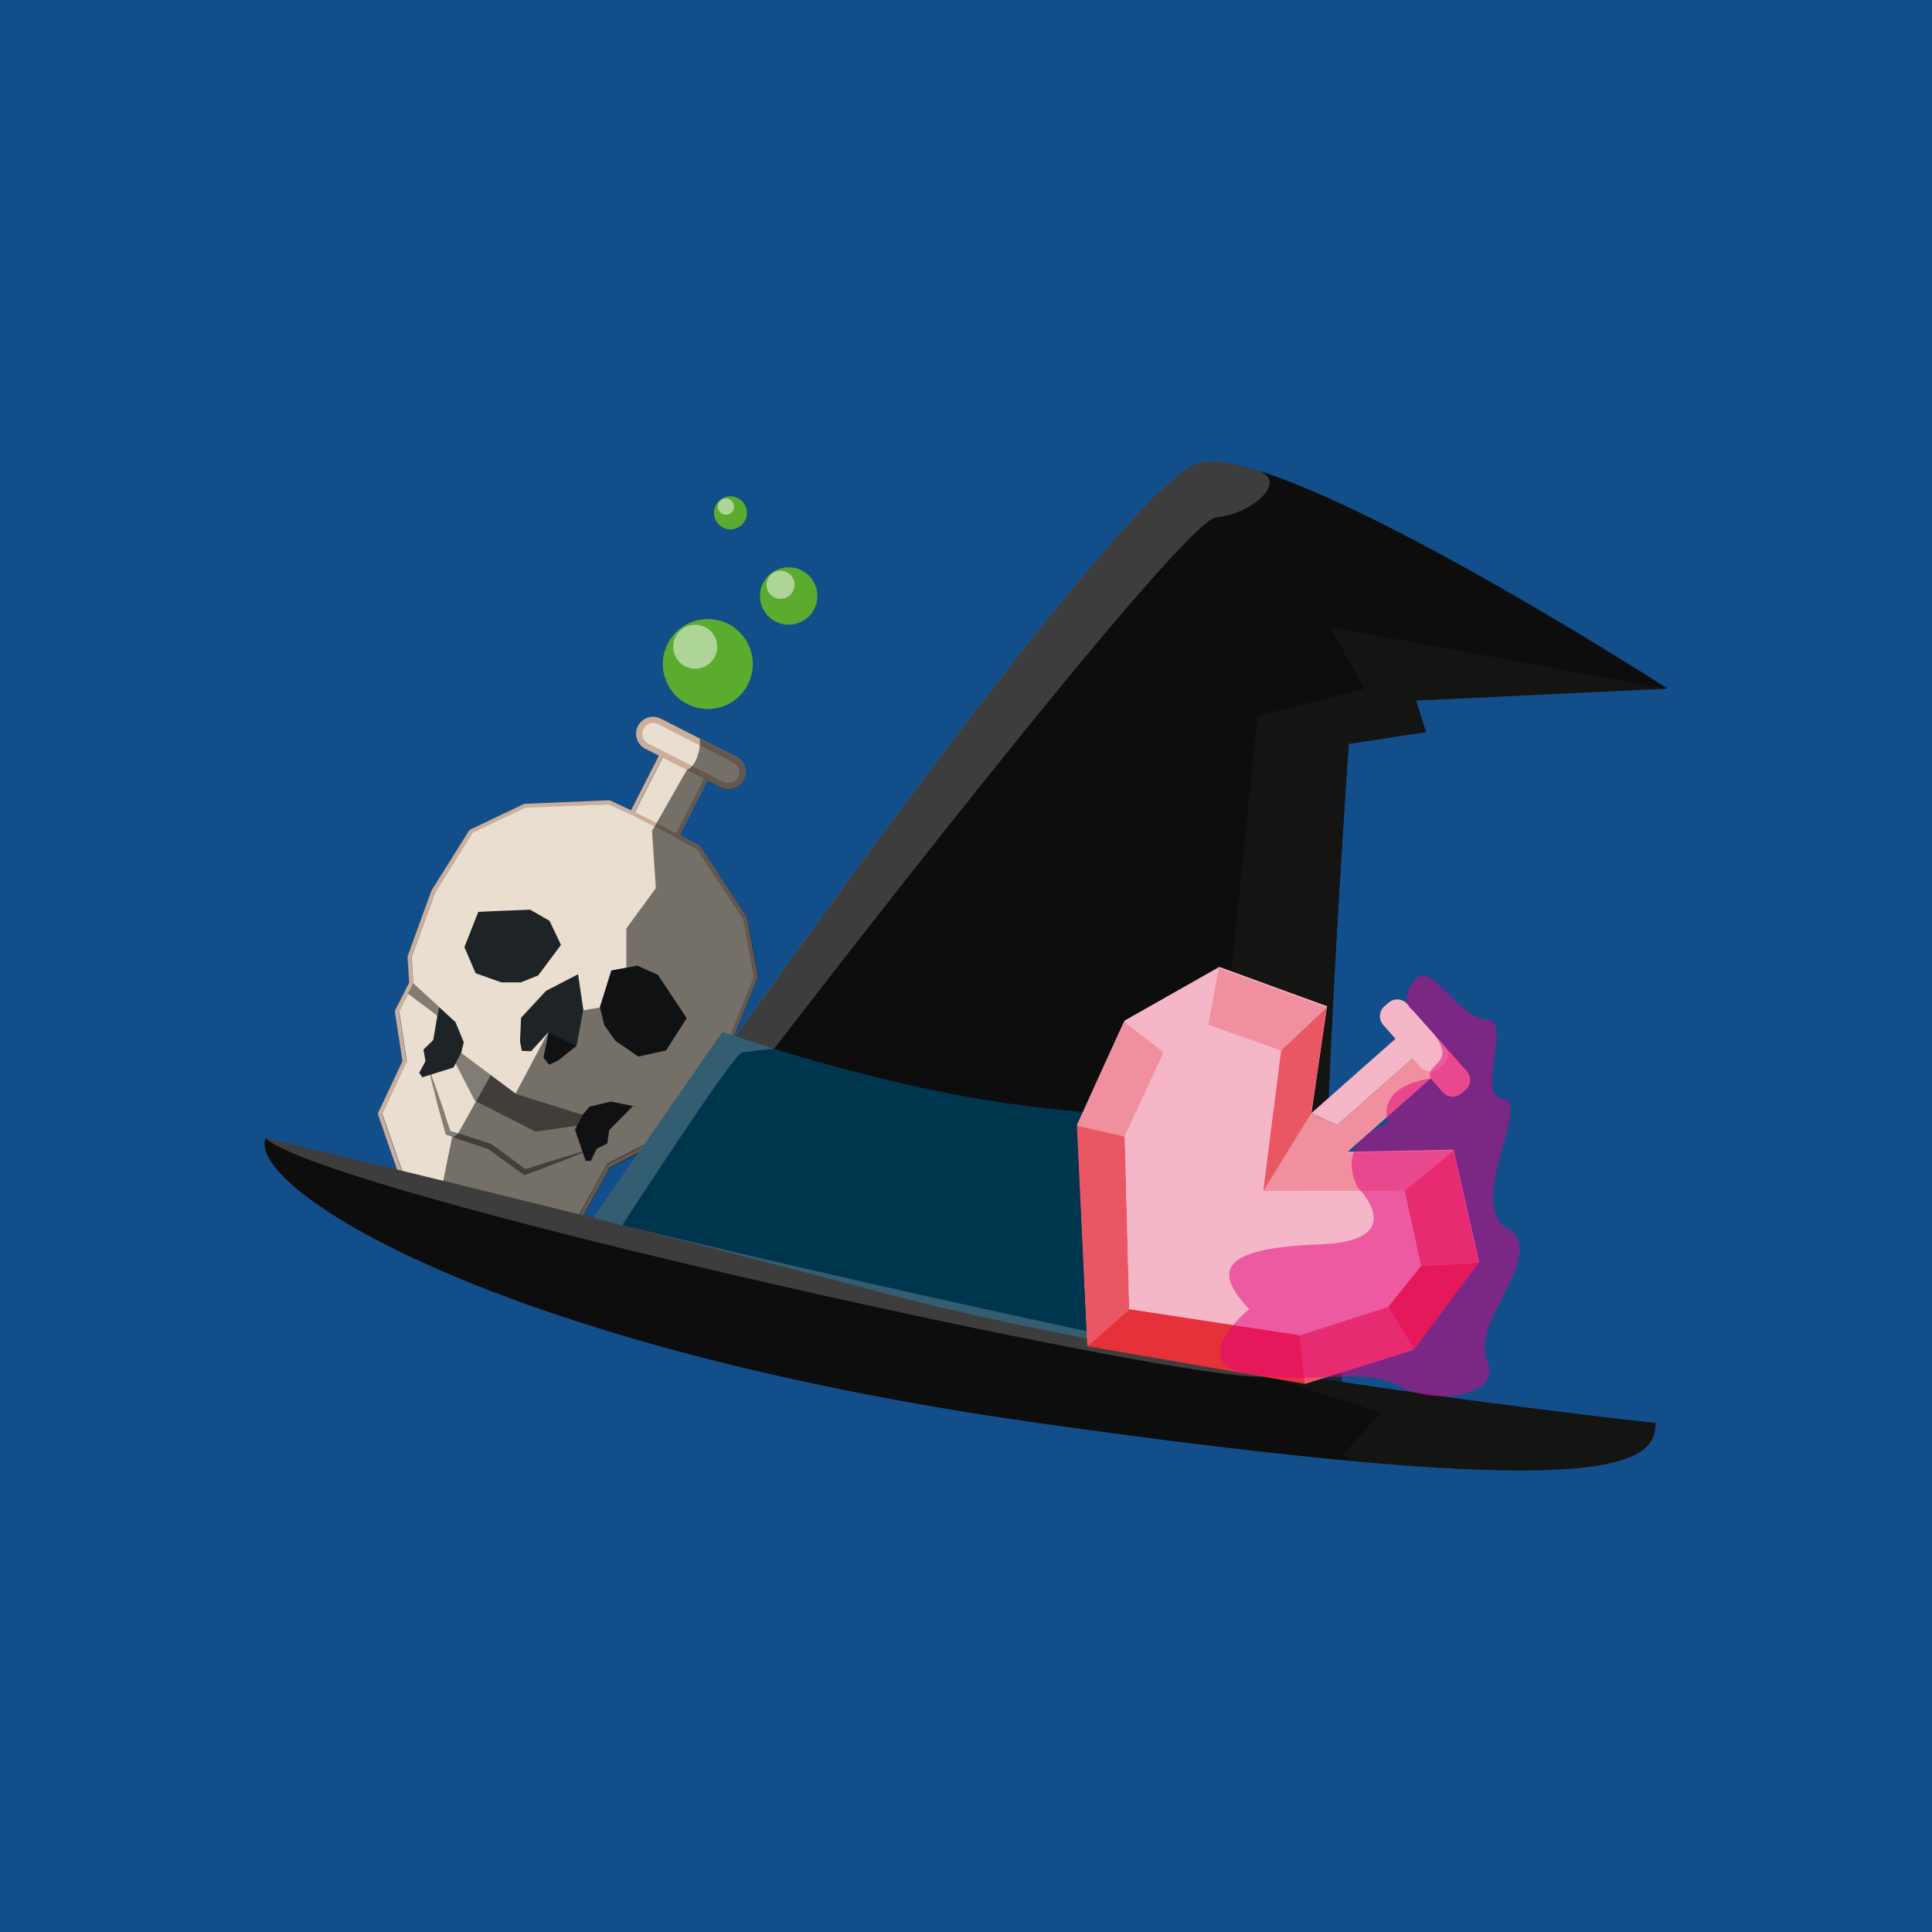<?xml version="1.0" encoding="utf-8"?>
<!-- Generator: Adobe Illustrator 22.0.0, SVG Export Plug-In . SVG Version: 6.00 Build 0)  -->
<svg version="1.1" xmlns="http://www.w3.org/2000/svg" xmlns:xlink="http://www.w3.org/1999/xlink" x="0px" y="0px"
	 viewBox="0 0 948.5 948.5" style="enable-background:new 0 0 948.5 948.5;" xml:space="preserve">
<style type="text/css">
	.st0{fill:#124E8A;}
	.st1{fill:#CDAE9B;}
	.st2{fill:#1E2326;}
	.st3{fill:#E9DECF;}
	.st4{opacity:0.5;}
	.st5{fill:#1D1D1B;}
	.st6{opacity:0.5;fill:#1D1D1B;}
	.st7{fill:none;stroke:#CDAE9B;stroke-width:2;stroke-miterlimit:10;}
	.st8{fill:none;}
	.st9{fill:#5BAB2F;}
	.st10{opacity:0.5;fill:#FFFFFF;}
	.st11{fill:#0D0D0D;}
	.st12{fill:#00354E;}
	.st13{opacity:0.2;fill:#FFFFFF;}
	.st14{fill:#F5B7C7;}
	.st15{fill:#EA5764;}
	.st16{fill:#F0909F;}
	.st17{fill:#E6313B;}
	.st18{opacity:0.5;fill:#E5007E;}
</style>
<g id="Calque_2">
	<g>
		<rect class="st0" width="948.5" height="948.5"/>
	</g>
</g>
<g id="Calque_6">
	<g>
		<path class="st1" d="M349.3,374.9L331,410.7l11.3,6.3l22.7,34.3l5.2,28.3l-12.9,31.8l-19,28.1l-11,6.9l-10.9-2.2l10.9,2.2
			l-2.6,5.1l-4.4,8.7l-22.1,11.4l-13.8,24.8c0,0-36.1,10.9-36.6,10.9c-0.2,0-2.9-1.4-6.4-3.2c-7-3.6-17.4-8.9-17.4-8.9
			s-10.4-5.2-17.4-8.8c-3.5-1.8-6.2-3.2-6.3-3.3c-0.4-0.4-12.7-36-12.7-36l12-25.7l-3.7-24.5l4.4-8.7l2.6-5.1l8.2,7.5l-8.2-7.5
			l-0.9-13l11.6-31.9l18.2-29.1l26-12.4l41.1-1.7l11.7,5.5l18.3-35.8L349.3,374.9 M350.2,373.1l-20.3-10.3c-1-0.5-2.2-0.1-2.7,0.9
			l-17.4,34.1l-10-4.7c-0.3-0.1-0.6-0.2-0.9-0.2l-41.1,1.7c-0.3,0-0.5,0.1-0.8,0.2l-26,12.4c-0.3,0.2-0.6,0.4-0.8,0.7L212,436.9
			c-0.1,0.1-0.1,0.2-0.2,0.4l-11.6,31.9c-0.1,0.3-0.1,0.5-0.1,0.8l0.8,12.4l-2.4,4.7l-4.4,8.7c-0.2,0.4-0.3,0.8-0.2,1.2l3.7,23.9
			L185.8,546c-0.2,0.5-0.2,1-0.1,1.5c12.4,36.1,12.7,36.4,13.1,36.8c0.3,0.3,0.4,0.4,6.8,3.7c7,3.6,17.3,8.8,17.4,8.8
			c0.1,0,10.4,5.4,17.3,8.9c6.4,3.3,6.6,3.3,7,3.4c0.6,0.1,1,0.1,37.5-10.9c0.5-0.2,0.9-0.5,1.2-0.9l13.5-24.2l21.5-11.1
			c0.4-0.2,0.7-0.5,0.9-0.9l4.4-8.7l2.4-4.7l10.5-6.6c0.2-0.1,0.4-0.3,0.6-0.6l19-28.1c0.1-0.1,0.1-0.2,0.2-0.4l12.9-31.8
			c0.1-0.4,0.2-0.7,0.1-1.1l-5.2-28.3c0-0.3-0.2-0.5-0.3-0.7L344,415.9c-0.2-0.3-0.4-0.5-0.7-0.6l-9.6-5.4l17.4-34.1
			C351.5,374.8,351.1,373.6,350.2,373.1L350.2,373.1z"/>
		<g>
			<path class="st2" d="M228.7,491.7c-1.2-0.6-17.1-2.8-17.1-2.8l-6.2,18l-1.9,19.1l3.7,15c0,0,15.5-4.4,16.9-5.6
				c1.4-1.2,12.7-19.7,12.7-19.7L228.7,491.7z"/>
			<path class="st2" d="M305,530.7c1.2,0.6,12.3,12.3,12.3,12.3l-10.9,15.6L292,571.2l-14.4,5.8c0,0-5.5-15.2-5.4-17
				c0.2-1.8,8.5-21.8,8.5-21.8L305,530.7z"/>
			<polygon class="st3" points="370.2,479.6 365,451.3 342.3,417 321,405.2 298.9,394.9 257.9,396.5 231.9,408.9 213.7,438 
				202.1,469.9 202.9,482.8 223.6,501.8 227.7,511.7 226.4,516.9 238.6,534.3 251.6,541 264.7,547.7 286,547.3 289.4,543.3 
				299.9,540.8 327.3,546.4 338.3,539.4 357.4,511.3 			"/>
			<path class="st2" d="M234.8,447.7c0.3-0.1,25.5-1.1,25.5-1.1l9.5,5.5l5.6,11.8l-11.2,15l-8.5,3.4l-9.5,0l-12.7-4.5L228,465
				L234.8,447.7z"/>
			<path class="st2" d="M286.4,495.9l-2.6-17.6l-15.8,8.2l-12.2,13.2c0,0-0.4,10.6-0.5,11.1c-0.1,0.5,0.9,5.1,0.9,5.1l4.5,0.2
				l8.7-9.5l-2.6,12.6l2.8,3.5c0,0,4.3-1.9,4.7-2.3s8.7-6.9,8.7-6.9L286.4,495.9z"/>
			<path class="st2" d="M337.1,499.9c-0.1-0.3-14.1-21.3-14.1-21.3l-10.1-4.5l-12.8,2.4l-5.6,17.9l2.2,8.9l5.5,7.7l11.2,7.7l13.6-3
				L337.1,499.9z"/>
			<path class="st3" d="M310.7,543l-3.2,3.3l-8.4,8.5l-1,6.6l-5.2,2.6l-2.8,5.9l-11.9,0.1l-12.9,5l-13.3-4.4l-10.5-9.9l-14.1-2.7
				l-11.3-8.2l-3.5-13.4l-6.8-9.7l3.1-5.7l-1-5.7l4.8-4.7l2-11.8l0.8-4.5l-12.5-11.5l-2.6,5.1l-4.4,8.7l3.7,24.5l-12,25.7
				c0,0,12.3,35.7,12.7,36c0.4,0.4,23.7,12.1,23.7,12.1s23.2,12,23.7,12.1c0.5,0.1,36.6-10.9,36.6-10.9l13.8-24.8l22.1-11.4l4.4-8.7
				l2.6-5.1L310.7,543z"/>
			<polygon class="st3" points="282.3,554.6 283.3,552.6 286,547.3 253.6,537.2 226.4,516.9 223.7,522.1 222.6,524.1 207.3,528.9 
				217.3,561.8 237.6,568.5 255,581.1 287.5,569.8 			"/>
			<path class="st3" d="M210.3,543.7"/>
			<path class="st3" d="M242.7,553.9"/>
			<g class="st4">
				<path class="st5" d="M210.1,523.3c2,5.4,3.9,10.8,5.8,16.2c0.9,2.7,1.9,5.4,2.7,8.2c0.9,2.7,1.8,5.4,2.7,8.2l-0.8-0.9
					c3.4,1.1,6.8,2.1,10.2,3.2l10.2,3.3l0.2,0.1l0.2,0.1l8.6,6.3c2.9,2.1,5.7,4.3,8.6,6.4l-1.2-0.2c2.7-0.9,5.5-1.8,8.2-2.6
					c2.7-0.9,5.5-1.7,8.2-2.6c5.5-1.7,11-3.3,16.5-4.8c-5.3,2.2-10.6,4.4-16,6.4c-2.7,1-5.4,2.1-8,3.1c-2.7,1-5.4,2-8.1,3l-0.6,0.2
					l-0.6-0.4c-2.9-2.1-5.9-4.1-8.7-6.2l-8.7-6.3l0.4,0.2l-10.2-3.4c-3.4-1.1-6.8-2.3-10.1-3.5l-0.7-0.2l-0.2-0.6
					c-0.8-2.8-1.5-5.5-2.3-8.3c-0.8-2.8-1.5-5.5-2.2-8.3C212.8,534.5,211.4,528.9,210.1,523.3z"/>
			</g>
			<polygon class="st6" points="253.6,537.2 226.4,516.9 223.7,522.1 233.1,540.4 248.1,548 263,555.6 283.3,552.6 286,547.3 			"/>
			<path class="st6" d="M215.4,494.3l-12.5-11.5l-2.6,5.1c6.3,4.6,13.8,10.2,14.4,10.9L215.4,494.3z"/>
		</g>
		
			<rect x="307.1" y="364.7" transform="matrix(0.891 0.455 -0.455 0.891 221.349 -99.992)" class="st3" width="22.8" height="90.7"/>
		<g>
			<path class="st3" d="M357.6,386c-1.1,0-2.1-0.2-3.1-0.7l-37.1-18.9c-1.6-0.8-2.8-2.2-3.4-4s-0.4-3.6,0.4-5.2
				c1.2-2.3,3.5-3.7,6.1-3.7c1.1,0,2.1,0.2,3.1,0.7l37.1,18.9c1.6,0.8,2.8,2.2,3.4,4s0.4,3.6-0.4,5.2
				C362.6,384.6,360.2,386,357.6,386z"/>
			<path class="st1" d="M320.6,354.9L320.6,354.9c0.8,0,1.6,0.2,2.4,0.6l37.1,18.9c2.6,1.3,3.7,4.6,2.3,7.2
				c-0.9,1.8-2.7,2.9-4.8,2.9c-0.8,0-1.6-0.2-2.4-0.6L318.2,365c-2.6-1.3-3.7-4.6-2.3-7.2C316.8,356,318.6,354.9,320.6,354.9
				 M320.6,351.9c-3,0-6,1.7-7.4,4.5c-2.1,4.1-0.5,9.1,3.6,11.2l37.1,18.9c1.2,0.6,2.5,0.9,3.8,0.9c3,0,6-1.7,7.4-4.5h0
				c2.1-4.1,0.5-9.1-3.6-11.2l-37.1-18.9C323.2,352.2,321.9,351.9,320.6,351.9L320.6,351.9z"/>
		</g>
	</g>
	<line class="st7" x1="310" y1="398.9" x2="332.1" y2="410.2"/>
</g>
<g id="Calque_7">
	<path class="st8" d="M221.7,594c1.4,0.7,2.3,1.2,2.3,1.2s0.1,0,0.3,0.1c-0.2-0.1-0.3-0.1-0.3-0.1S223.2,594.7,221.7,594z"/>
	<path class="st8" d="M226.2,596.3c-0.4-0.2-0.8-0.4-1.2-0.6C225.4,595.9,225.8,596.1,226.2,596.3z"/>
	<path class="st8" d="M241.4,604.1c0.2,0.1,0.3,0.2,0.4,0.2c-0.4-0.2-0.8-0.4-1.3-0.7C240.9,603.8,241.1,604,241.4,604.1z"/>
	<path class="st8" d="M187.6,547c0,0,0.1,0.4,0.4,1.2C187.8,547.4,187.6,547,187.6,547l6.4-13.7L187.6,547z"/>
	<polygon class="st8" points="213.7,438.1 202.1,470 202.9,483 200.3,488.1 195.9,496.8 199.6,521.3 195.9,496.8 200.3,488.1 
		202.9,483 202.1,470 213.7,438.1 231.9,409 	"/>
	<path class="st8" d="M206.6,586.3c0.1,0.1,0.2,0.1,0.3,0.2c-0.6-0.3-1.3-0.6-1.8-0.9C205.6,585.8,206.1,586.1,206.6,586.3z"/>
	<path class="st8" d="M284.4,596.4C284.4,596.4,284.4,596.4,284.4,596.4l5-8.9L284.4,596.4C284.4,596.4,284.4,596.4,284.4,596.4z"/>
	<path class="st8" d="M247.1,607c-0.3-0.1-0.6-0.3-1-0.5C246.5,606.7,246.8,606.8,247.1,607z"/>
	<polygon class="st8" points="323.2,554.5 324.7,551.6 325.6,549.9 324.7,551.6 	"/>
	<path class="st8" d="M255.1,605.2c-0.8,0.2-1.6,0.5-2.3,0.7C253.5,605.7,254.3,605.5,255.1,605.2z"/>
	<path class="st8" d="M284.1,596.5c-0.1,0-0.3,0.1-0.5,0.1C283.9,596.6,284,596.5,284.1,596.5z"/>
	<path class="st4" d="M372.2,479.2l-5.2-28.3c0-0.3-0.2-0.5-0.3-0.7L344,415.9c-0.2-0.3-0.4-0.5-0.7-0.6l-9.6-5.4l13.6-26.7l6.6,3.4
		c4.1,2.1,9.1,0.5,11.2-3.6c2.1-4.1,0.5-9.1-3.6-11.2l-18-9.2c0.7,2.3-0.7,13.3-6.3,15.4l-17.1,30L322,436l-14.5,19.8V475l-7.3,1.4
		l-5.5,18.2l-8.3,1.4l-3.6,17.5l-13.6-6.8l-16.1,30.2l-12.2-9l-16.2,28.9l-2.8,1.7l-7,34.6c4.4,2.2,8,4,8.1,4.1
		c0.1,0,10.4,5.4,17.3,8.9c6.4,3.3,6.6,3.3,7,3.4c0.6,0.1,1,0.1,37.5-10.9c0.5-0.2,0.9-0.5,1.2-0.9l13.5-24.2l21.5-11.1
		c0.4-0.2,0.7-0.5,0.9-0.9l4.4-8.7l2.4-4.7l10.5-6.6c0.2-0.1,0.4-0.3,0.6-0.6l19-28.1c0.1-0.1,0.1-0.2,0.2-0.4l12.9-31.8
		C372.2,479.9,372.3,479.6,372.2,479.2z M224.1,595c0,0-0.9-0.4-2.3-1.2C223.2,594.6,224.1,595,224.1,595c0,0,0.1,0,0.3,0.1
		C224.2,595.1,224.1,595,224.1,595z M225.1,595.6c0.3,0.2,0.7,0.4,1.2,0.6C225.8,595.9,225.4,595.7,225.1,595.6z M241.4,604
		c-0.3-0.1-0.6-0.3-0.8-0.4c0.4,0.2,0.9,0.4,1.3,0.7C241.7,604.1,241.6,604.1,241.4,604z M246.1,606.4c0.4,0.2,0.7,0.3,1,0.5
		C246.8,606.7,246.5,606.5,246.1,606.4z M252.8,605.8c0.7-0.2,1.5-0.4,2.3-0.7C254.3,605.3,253.5,605.6,252.8,605.8z M283.7,596.5
		c0.2-0.1,0.4-0.1,0.5-0.1C284,596.4,283.9,596.5,283.7,596.5z M284.4,596.3C284.4,596.3,284.4,596.3,284.4,596.3
		C284.4,596.3,284.4,596.3,284.4,596.3l4.9-8.9L284.4,596.3z M324.7,551.5l-1.5,2.9L324.7,551.5l0.9-1.7L324.7,551.5z"/>
	<circle class="st9" cx="347.5" cy="326" r="22.1"/>
	<circle class="st10" cx="341.3" cy="317.5" r="10.8"/>
	<circle class="st9" cx="387.2" cy="292.6" r="14.1"/>
	<circle class="st10" cx="383.2" cy="287.1" r="6.9"/>
	<circle class="st9" cx="358.6" cy="251.8" r="8.1"/>
	<circle class="st10" cx="356.4" cy="248.7" r="4"/>
</g>
<g id="Calque_5">
	<path class="st11" d="M818.6,338c0,0-188.3-121.3-230.1-110.7C546.7,238,282.2,620.5,282.2,620.5l372.3,68c-0.3-0.8-0.7-1.7-1-2.8
		c-11.3-41.4,8.7-320.5,8.7-320.5l37.9-5.8l-4.9-15.5L818.6,338z"/>
	<path class="st12" d="M597.2,549.7c-25.4-0.7-56.3-2.4-88.1-6.1c-77.5-9.1-154.4-37.1-154.4-37.1l-65.2,93.9
		c0,0,156.2,60.4,163.5,63s205.7,25.1,205.7,25.1s0-0.4,0-1.1c0-12.9,0-135.8,0-136.9C658.7,549.8,633.7,550.7,597.2,549.7z"/>
	<path class="st11" d="M812.7,698.6c0,0-98.2-10.4-208-28.7c-59.4-9.9-122.3-22.1-174.8-36.1c-149.5-40-299.5-75-299.5-75
		c-9.5,24,110.7,101.9,379.3,139.8c63.6,9,114.1,15,154.2,18.7C793.1,729.1,813.3,716.4,812.7,698.6z"/>
	<path class="st6" d="M658.7,678.5c0-31.5,0-127.1,0-128c0-0.2-2.5-0.3-6.9-0.3c3.4-88.1,10.3-184.9,10.3-184.9l37.9-5.8l-4.9-15.5
		l123.3-5.8l-165.3-30.3l16.7,30.3l-52.4,13.3l-20.4,198.3l16.8,9.2l-9.2,111.1l48.8,15.7c0-0.1,0-0.1,0-0.2l5.4,1.7l0,0l19.3,6.2
		l-18.7,20.6l4.7,3.2c129,11.8,149.3-0.9,148.7-18.7C812.7,698.6,744.8,691.4,658.7,678.5z"/>
	<path class="st8" d="M616,230.6c-0.2,0-0.3-0.1-0.5-0.1c0.7,0.2,1.5,0.4,2.2,0.7C617.2,230.9,616.6,230.8,616,230.6z"/>
	<path class="st10" d="M613.6,229.9c0.6,0.2,1.2,0.4,1.8,0.5C614.9,230.3,614.2,230.1,613.6,229.9z"/>
	<path class="st13" d="M621,672.4c-3.4-1.9-140.4-28.2-315.5-70.9c0,0,54.7-84.5,58.9-84.9c4.2-0.5,15.7-1.8,15.7-1.8
		S579.4,255.5,597.1,254c17-1.4,35.9-17.6,20.6-22.9c-0.8-0.2-1.5-0.4-2.2-0.7c-0.7-0.2-1.3-0.4-1.8-0.5c-10.7-3-19.4-4.1-25.3-2.6
		c-26.8,6.9-145.9,167.5-227.4,281.3c-4.1-1.4-6.3-2.2-6.3-2.2l-63.5,91.5c-91.4-22.9-160.8-39.1-160.8-39.1
		C162.3,588.5,663.4,696.7,621,672.4z"/>
</g>
<g id="Calque_9">
	<g>
		<path class="st14" d="M694.3,662.1l31.8-42.8l-12.5-54.9l-72.6,1.5l10.5-71.9l-52.9-19.3L552.2,501c0,0,0.1,0.3,0,0
			c-0.1-0.3-23.3,51-23.3,51l5,108.4l106.9,18.4C640.8,678.9,694.6,662.2,694.3,662.1C694,661.9,694.3,662.1,694.3,662.1z"/>
		<polygon class="st15" points="533.8,660.9 528.7,552.5 552.2,557.9 554.4,642.7 		"/>
		<path class="st16" d="M571.3,516.7l-19.2,41.3l-23.4-5.4c0,0,23.2-51.3,23.3-51C552.2,501.8,571.3,516.7,571.3,516.7z"/>
		<polygon class="st14" points="552.1,501.5 598.4,475.3 593.2,503.2 571.3,516.7 		"/>
		<polygon class="st16" points="593.2,503.2 628.9,515.8 651.4,494.5 598.4,475.3 		"/>
		<polygon class="st15" points="640.8,566.4 651.4,494.5 628.9,515.8 620.1,584.8 		"/>
		<polygon class="st14" points="554.4,642.7 552.2,557.9 571.3,516.7 593.2,503.2 628.9,515.8 620.1,584.8 		"/>
		<polygon class="st17" points="533.8,660.9 640.7,679.4 638.2,655.5 554.4,642.7 		"/>
		<path class="st15" d="M681.5,641.6l-43.3,13.9l2.5,23.9c0,0,53.8-16.6,53.5-16.8C693.9,662.4,681.5,641.6,681.5,641.6z"/>
		<polygon class="st17" points="694.2,662.6 726,619.8 697.6,621.5 681.5,641.6 		"/>
		<polygon class="st15" points="697.6,621.5 689.6,584.6 713.5,564.9 726,619.8 		"/>
		<polygon class="st16" points="640.8,566.4 713.5,564.9 689.6,584.6 620.1,584.8 		"/>
		<polygon class="st14" points="554.4,642.7 638.2,655.5 681.5,641.6 697.6,621.5 689.6,584.6 620.1,584.8 		"/>
		<polygon class="st14" points="694.8,518.5 686.3,508.9 643.8,546.5 656.4,552.4 		"/>
		<polygon class="st16" points="694.8,518.5 656.4,552.4 643.8,546.5 620.1,584.8 661,566 703.6,528.4 		"/>
		<g>
			<path class="st16" d="M708.3,536.2l-18.2-20.6c-2.4-2.7-2.1-6.8,0.6-9.2l2-1.7c2.7-2.4,6.8-2.1,9.2,0.6l18.2,20.6
				c2.4,2.7,2.1,6.8-0.6,9.2l-2,1.7C714.8,539.2,710.7,538.9,708.3,536.2z"/>
			<path class="st14" d="M697.3,523.8l-18.2-20.6c-2.4-2.7-2.1-6.8,0.6-9.2l2-1.7c2.7-2.4,6.8-2.1,9.2,0.6l18.2,20.6
				c2.4,2.7,2.1,6.8-0.6,9.2l-2,1.7C703.8,526.7,699.7,526.5,697.3,523.8z"/>
		</g>
		<path class="st18" d="M702.3,505.8c14.6,16.6-3.4,16,0.1,23.7c0,0-26.9,2.6-20.8,22.2c0,0-26.4,7-15.3,31c0,0,27.3,26.5-18.2,28.2
			s-54.5,11.3-34.8,31.8c0,0-32,26.2-0.6,31.8s58.4-3.6,74.1,5.9s51.5,6,43.2-12.8s30.6-52.4,10-64.5c-20.6-12.1,12-62-2-63.5
			c-14-1.5,5.2-38.7-8.5-39.2s-27.3-30-35.4-18.8s0,14.9,0,14.9L702.3,505.8z"/>
	</g>
</g>
</svg>
